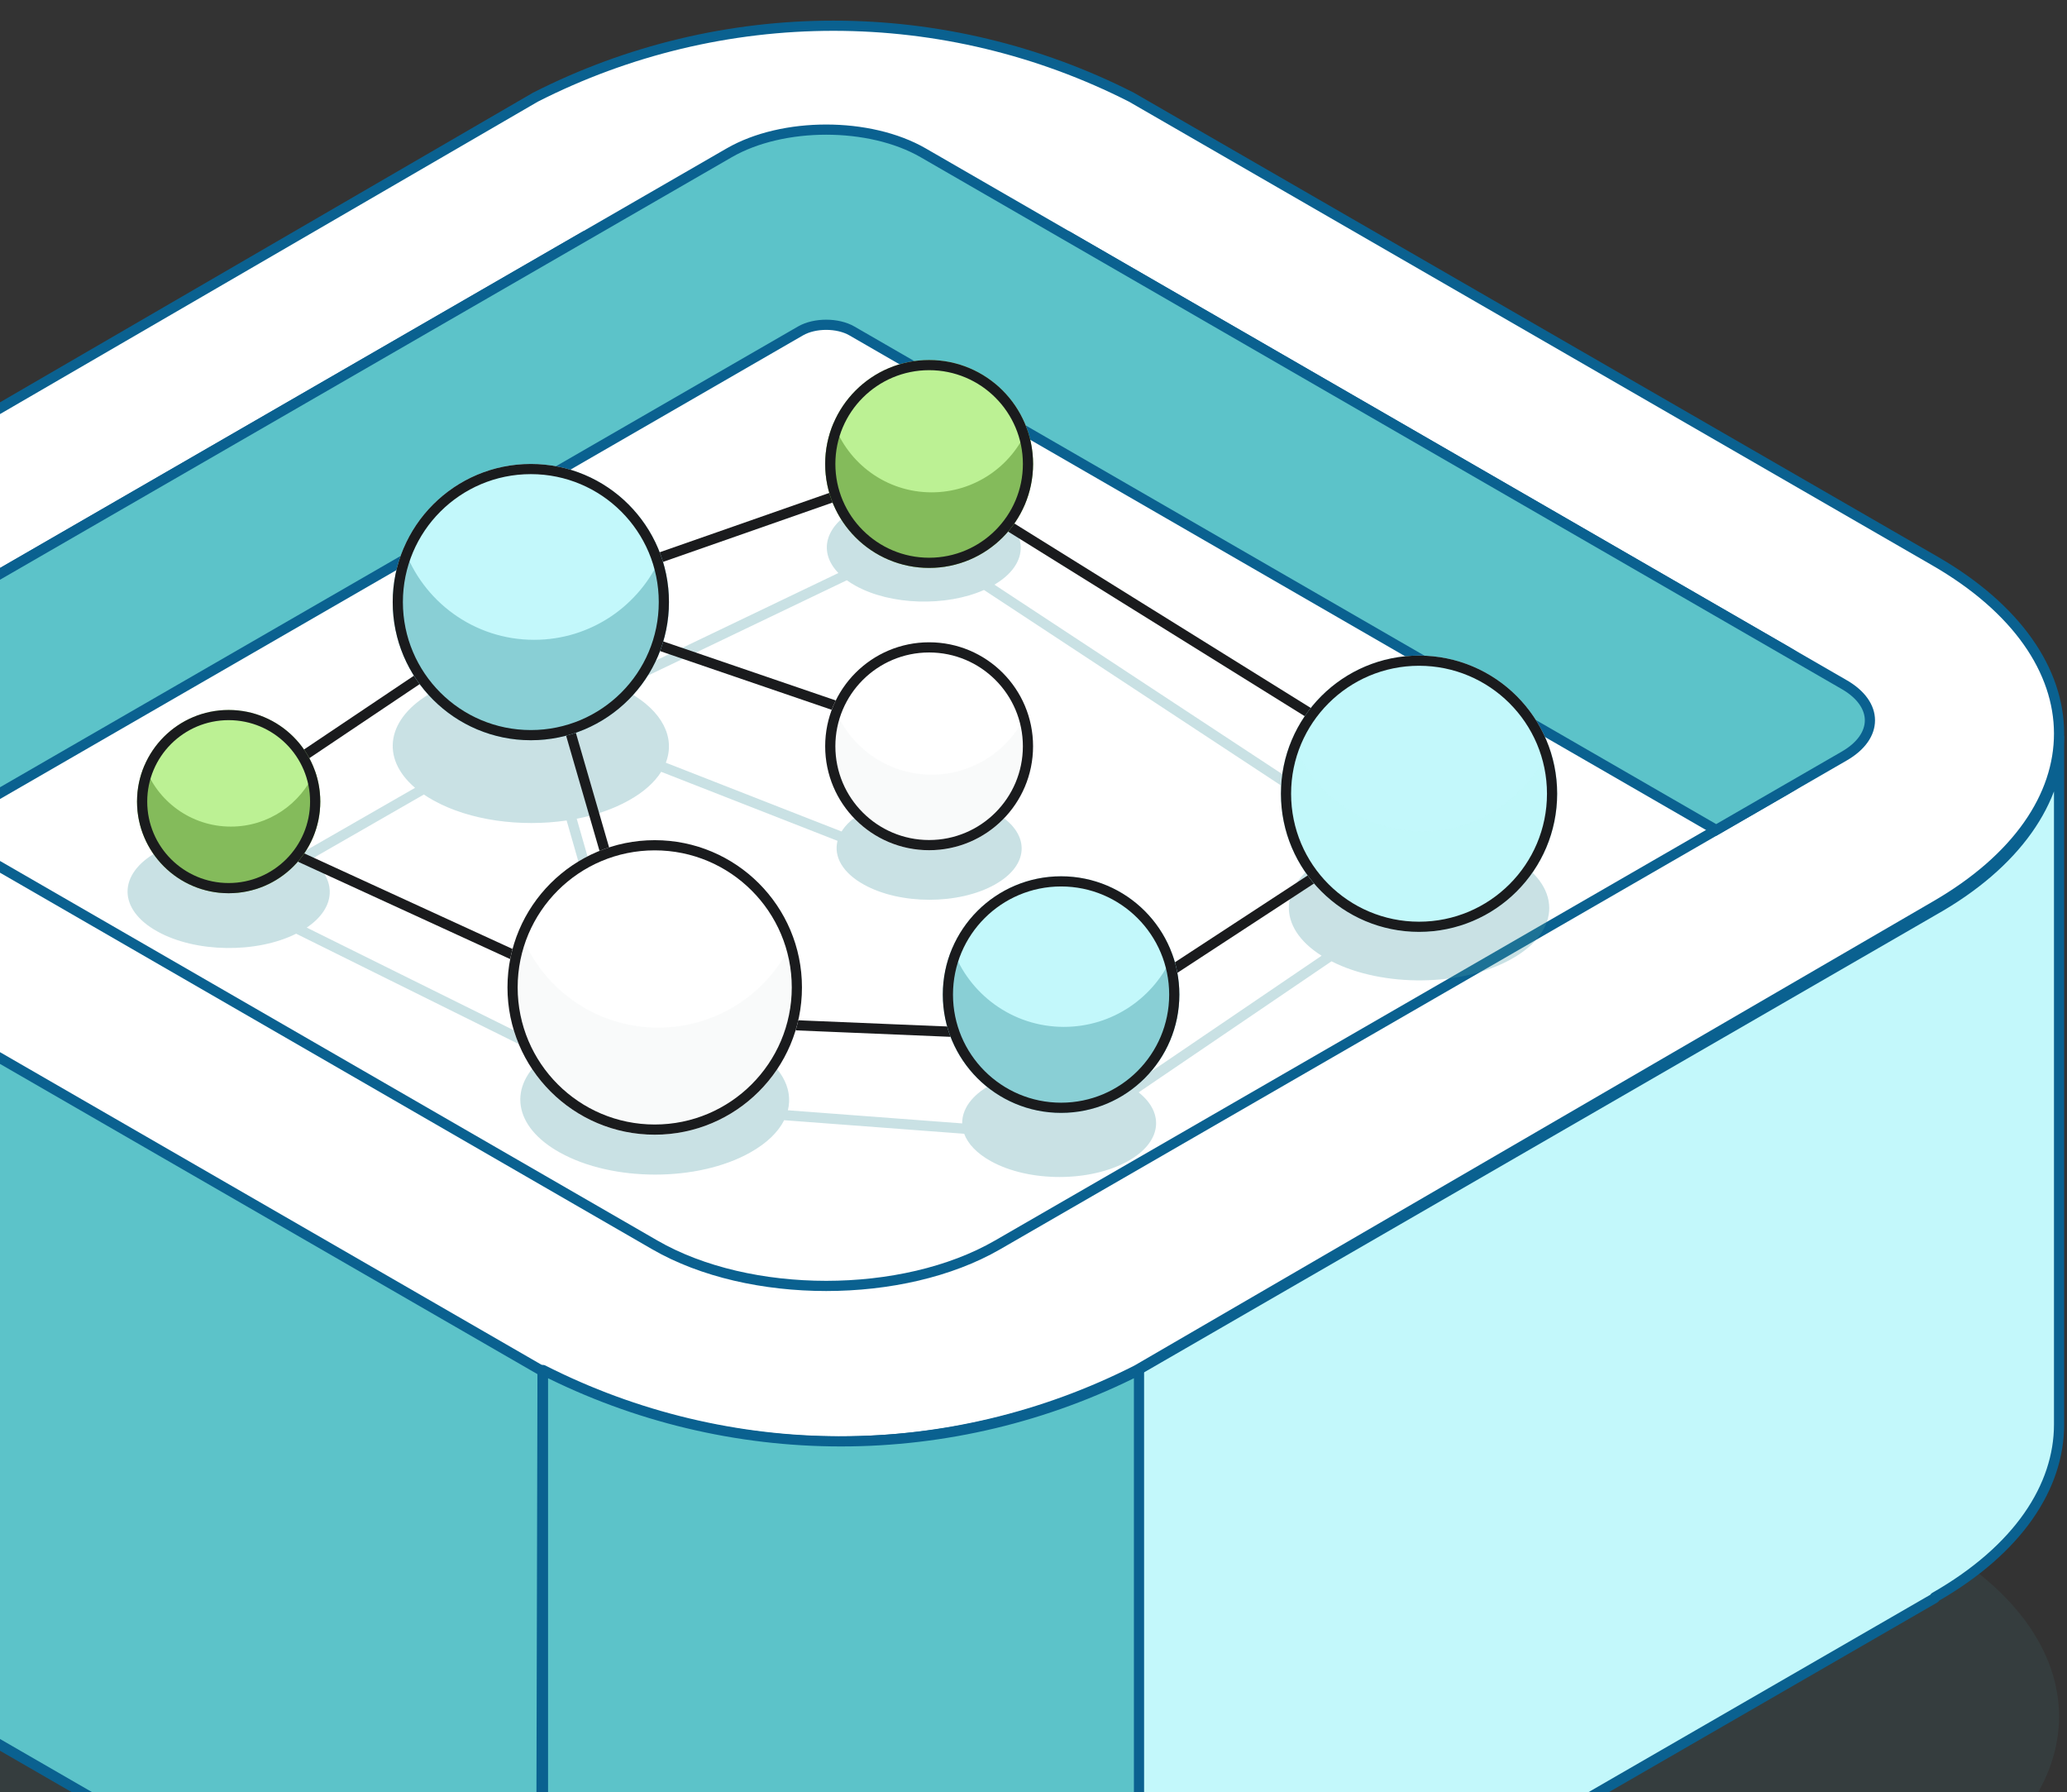 <svg xmlns="http://www.w3.org/2000/svg" width="203" height="176" viewBox="0 0 203 176" fill="none">
  <rect x="0" y="0" width="203" height="176" fill="#333333" stroke="none"/>
  <path opacity="0.1" d="M190.019 151.582C206.247 160.938 206.33 176.091 190.019 185.488L111.655 231.025C102.581 235.638 92.546 238.043 82.366 238.043C72.187 238.043 62.152 235.638 53.078 231.025L-25.824 185.488C-42.011 176.132 -42.135 160.979 -25.824 151.582L52.581 106.045C61.648 101.432 71.676 99.027 81.849 99.027C92.022 99.027 102.05 101.432 111.117 106.045L190.019 151.582Z" fill="#4C99A4"/>
  <path fill-rule="evenodd" clip-rule="evenodd" d="M-38.037 71.889V139.367C-38.037 145.484 -34.047 151.642 -25.824 156.346L-25.825 156.422L53.12 202L53.285 134.523L-25.617 88.945L-25.618 89.076V88.945C-33.897 84.308 -38.037 78.057 -38.037 71.889Z" fill="#5CC3C9"/>
  <path d="M-37.537 71.889C-37.537 71.612 -37.761 71.389 -38.037 71.389C-38.313 71.389 -38.537 71.612 -38.537 71.889H-37.537ZM-25.824 156.346L-25.324 156.348C-25.324 156.168 -25.42 156.002 -25.576 155.912L-25.824 156.346ZM-25.825 156.422L-26.325 156.42C-26.325 156.6 -26.23 156.765 -26.075 156.855L-25.825 156.422ZM53.12 202L52.87 202.433C53.024 202.522 53.215 202.522 53.369 202.433C53.524 202.344 53.619 202.18 53.62 202.001L53.12 202ZM53.285 134.523L53.785 134.524C53.786 134.345 53.69 134.18 53.535 134.09L53.285 134.523ZM-25.617 88.945L-25.367 88.512C-25.522 88.423 -25.712 88.422 -25.867 88.511C-26.021 88.6 -26.117 88.765 -26.117 88.943L-25.617 88.945ZM-25.618 89.076H-26.118C-26.118 89.352 -25.895 89.576 -25.619 89.576C-25.343 89.576 -25.119 89.353 -25.118 89.078L-25.618 89.076ZM-25.618 88.945H-25.118C-25.118 88.764 -25.216 88.597 -25.374 88.508L-25.618 88.945ZM-37.537 139.367V71.889H-38.537V139.367H-37.537ZM-25.576 155.912C-33.704 151.262 -37.537 145.244 -37.537 139.367H-38.537C-38.537 145.724 -34.389 152.022 -26.073 156.78L-25.576 155.912ZM-25.325 156.423L-25.324 156.348L-26.324 156.345L-26.325 156.42L-25.325 156.423ZM53.37 201.567L-25.575 155.989L-26.075 156.855L52.87 202.433L53.37 201.567ZM52.785 134.522L52.62 201.999L53.62 202.001L53.785 134.524L52.785 134.522ZM-25.868 89.378L53.035 134.956L53.535 134.09L-25.367 88.512L-25.868 89.378ZM-25.118 89.078L-25.117 88.946L-26.117 88.943L-26.118 89.074L-25.118 89.078ZM-26.118 88.945V89.076H-25.118V88.945H-26.118ZM-38.537 71.889C-38.537 78.3 -34.236 84.692 -25.862 89.381L-25.374 88.508C-33.558 83.925 -37.537 77.813 -37.537 71.889H-38.537Z" fill="#0A6190"/>
  <path fill-rule="evenodd" clip-rule="evenodd" d="M202.221 72.387V139.865C202.221 145.982 198.231 152.14 190.009 156.844L190.009 156.92L111.065 202.498L110.9 135.021L189.802 89.443L189.802 89.443C198.082 84.806 202.221 78.555 202.221 72.387Z" fill="#C3F8FB"/>
  <path d="M201.721 72.387C201.721 72.111 201.945 71.887 202.221 71.887C202.497 71.887 202.721 72.111 202.721 72.387H201.721ZM190.009 156.844L189.509 156.846C189.509 156.666 189.605 156.499 189.761 156.41L190.009 156.844ZM190.009 156.92L190.509 156.918C190.51 157.097 190.415 157.263 190.259 157.353L190.009 156.92ZM111.065 202.498L111.315 202.931C111.161 203.02 110.97 203.02 110.816 202.931C110.661 202.842 110.566 202.678 110.565 202.499L111.065 202.498ZM110.9 135.021L110.4 135.022C110.399 134.843 110.495 134.677 110.65 134.588L110.9 135.021ZM189.802 89.443L189.552 89.01C189.707 88.921 189.897 88.92 190.051 89.009C190.206 89.097 190.301 89.261 190.302 89.44L189.802 89.443ZM189.802 89.443L190.047 89.879C189.892 89.965 189.704 89.964 189.551 89.875C189.398 89.786 189.304 89.623 189.303 89.446L189.802 89.443ZM201.721 139.865V72.387H202.721V139.865H201.721ZM189.761 156.41C197.889 151.76 201.721 145.742 201.721 139.865H202.721C202.721 146.223 198.574 152.52 190.258 157.278L189.761 156.41ZM189.509 156.921L189.509 156.846L190.509 156.843L190.509 156.918L189.509 156.921ZM110.815 202.065L189.759 156.487L190.259 157.353L111.315 202.931L110.815 202.065ZM111.4 135.02L111.565 202.497L110.565 202.499L110.4 135.022L111.4 135.02ZM190.053 89.876L111.15 135.454L110.65 134.588L189.552 89.01L190.053 89.876ZM189.303 89.446L189.303 89.446L190.302 89.44L190.302 89.44L189.303 89.446ZM202.721 72.387C202.721 78.798 198.42 85.19 190.047 89.879L189.558 89.007C197.743 84.423 201.721 78.311 201.721 72.387H202.721Z" fill="#0A6190"/>
  <path d="M190.019 55.081C206.247 64.437 206.33 79.59 190.019 88.987L111.655 134.524C102.581 139.137 92.546 141.542 82.366 141.542C72.187 141.542 62.152 139.137 53.078 134.524L-25.824 88.987C-42.011 79.631 -42.135 64.478 -25.824 55.081L52.581 9.544C61.648 4.931 71.676 2.526 81.849 2.526C92.022 2.526 102.05 4.931 111.117 9.544L190.019 55.081Z" fill="white" stroke="#0A6190" stroke-linejoin="round"/>
  <path d="M111.861 134.524V202C102.8 206.633 92.77 209.049 82.593 209.049C72.417 209.049 62.386 206.633 53.326 202V134.524C62.394 139.131 72.422 141.53 82.593 141.53C92.765 141.53 102.792 139.131 111.861 134.524Z" fill="#5CC3C9" stroke="#0A6190" stroke-linejoin="round"/>
  <path d="M64.318 122.245L-13.139 77.53C-19.642 73.775 -19.642 67.688 -13.139 63.933L57.407 23.207H104.874L175.42 63.933C181.923 67.688 181.923 73.775 175.42 77.53L97.963 122.245C88.672 127.609 73.609 127.609 64.318 122.245Z" stroke="#0A6190"/>
  <path fill-rule="evenodd" clip-rule="evenodd" d="M71.614 15.006C76.875 11.968 85.406 11.968 90.667 15.006L181.133 67.232C184.482 69.165 184.482 72.299 181.133 74.231L168.547 81.498L83.664 32.495C82.27 31.69 80.011 31.69 78.617 32.495L-6.266 81.498L-18.852 74.231C-22.2 72.299 -22.2 69.165 -18.852 67.232L71.614 15.006Z" fill="#5CC3C9"/>
  <path d="M90.667 15.006L90.417 15.439L90.667 15.006ZM71.614 15.006L71.364 14.572L71.614 15.006ZM181.133 67.232L180.883 67.665L181.133 67.232ZM181.133 74.231L180.883 73.798L181.133 74.231ZM168.547 81.498L168.297 81.931L168.547 82.075L168.797 81.931L168.547 81.498ZM83.664 32.495L83.914 32.062V32.062L83.664 32.495ZM78.617 32.495L78.367 32.062V32.062L78.617 32.495ZM-6.266 81.498L-6.516 81.931L-6.266 82.075L-6.016 81.931L-6.266 81.498ZM-18.852 74.231L-19.102 74.664H-19.102L-18.852 74.231ZM-18.852 67.232L-19.102 66.799H-19.102L-18.852 67.232ZM90.917 14.572C88.192 13 84.653 12.227 81.141 12.227C77.628 12.227 74.089 13 71.364 14.572L71.864 15.439C74.401 13.974 77.757 13.227 81.141 13.227C84.524 13.227 87.88 13.974 90.417 15.439L90.917 14.572ZM181.383 66.799L90.917 14.572L90.417 15.439L180.883 67.665L181.383 66.799ZM181.383 74.664C183.149 73.645 184.145 72.24 184.145 70.732C184.145 69.223 183.149 67.818 181.383 66.799L180.883 67.665C182.466 68.579 183.145 69.707 183.145 70.732C183.145 71.757 182.466 72.885 180.883 73.798L181.383 74.664ZM168.797 81.931L181.383 74.664L180.883 73.798L168.297 81.065L168.797 81.931ZM168.797 81.065L83.914 32.062L83.414 32.928L168.297 81.931L168.797 81.065ZM83.914 32.062C83.123 31.605 82.118 31.391 81.141 31.391C80.163 31.391 79.158 31.605 78.367 32.062L78.867 32.928C79.47 32.58 80.292 32.391 81.141 32.391C81.989 32.391 82.811 32.58 83.414 32.928L83.914 32.062ZM78.367 32.062L-6.516 81.065L-6.016 81.931L78.867 32.928L78.367 32.062ZM-19.102 74.664L-6.516 81.931L-6.016 81.065L-18.602 73.798L-19.102 74.664ZM-19.102 66.799C-20.867 67.818 -21.863 69.223 -21.863 70.732C-21.863 72.24 -20.867 73.645 -19.102 74.664L-18.602 73.798C-20.185 72.885 -20.863 71.757 -20.863 70.732C-20.863 69.707 -20.185 68.579 -18.602 67.665L-19.102 66.799ZM71.364 14.572L-19.102 66.799L-18.602 67.665L71.864 15.439L71.364 14.572Z" fill="#0A6190"/>
  <path opacity="0.3" fill-rule="evenodd" clip-rule="evenodd" d="M15.413 83.665C11.551 85.818 11.566 89.31 15.459 91.463C19.216 93.554 25.2 93.627 29.085 91.682L53.476 103.773C49.862 106.634 50.368 110.616 54.996 113.175C60.173 116.057 68.529 116.057 73.665 113.175C75.309 112.259 76.425 111.16 77.012 109.996L94.692 111.327C95.056 112.312 95.928 113.25 97.308 114.014C101.042 116.092 107.069 116.092 110.774 114.014C114.07 112.176 114.421 109.323 111.829 107.262L130.767 94.393C135.803 96.961 143.595 96.888 148.435 94.172C153.41 91.399 153.39 86.903 148.376 84.13C144.901 82.208 139.946 81.618 135.576 82.36L97.662 57.408C101.182 55.336 101.107 52.065 97.435 50.034C93.701 47.969 87.674 47.969 83.97 50.034C80.943 51.721 80.399 54.265 82.338 56.266L59.797 67.066C54.496 65.037 47.198 65.329 42.511 67.941C37.921 70.499 37.339 74.44 40.764 77.359L29.619 83.759C29.565 83.728 29.509 83.696 29.454 83.665C25.56 81.512 19.276 81.512 15.413 83.665ZM96.638 57.932C92.913 59.58 87.477 59.44 84.014 57.512C83.706 57.342 83.424 57.163 83.167 56.977L61.015 67.591C61.246 67.703 61.472 67.819 61.693 67.941C65.103 69.827 66.336 72.465 65.39 74.891L82.651 81.645C83.082 80.944 83.8 80.285 84.804 79.726C88.339 77.755 94.091 77.755 97.654 79.726C101.218 81.696 101.232 84.892 97.697 86.862C94.161 88.846 88.409 88.846 84.846 86.862C82.727 85.691 81.863 84.086 82.254 82.563L64.934 75.786C64.287 76.811 63.227 77.774 61.755 78.594C60.265 79.43 58.511 80.031 56.64 80.394L62.476 100.727C66.417 100.431 70.56 101.124 73.604 102.807C76.667 104.501 77.925 106.818 77.377 109.02L94.497 110.31C94.473 108.945 95.396 107.577 97.264 106.536C100.968 104.471 106.996 104.471 110.729 106.536C110.801 106.575 110.872 106.616 110.941 106.656L129.796 93.844C125.345 91.055 125.511 86.796 130.294 84.13C131.45 83.485 132.775 82.99 134.191 82.646L96.638 57.932ZM30.124 91.081C32.991 89.155 33.132 86.395 30.546 84.38L41.629 78.016C41.922 78.215 42.237 78.408 42.573 78.594C46.127 80.573 51.139 81.229 55.648 80.564L61.464 100.825C59.069 101.112 56.792 101.773 54.935 102.807C54.753 102.909 54.577 103.013 54.408 103.119L30.124 91.081Z" fill="#4C99A4"/>
  <path d="M64.195 100.09L105.12 101.8L141.471 78.031L89.928 45.961L52.314 59.123M64.195 100.09L20.884 80.219L52.314 59.123M64.195 100.09L52.314 59.123M52.314 59.123L91.723 72.606" stroke="#1A1B1D"/>
  <circle cx="10.208" cy="10.208" r="10.208" transform="matrix(-1 -8.9407e-08 -8.9407e-08 1 101.457 63.068)" fill="white"/>
  <path opacity="0.5" fill-rule="evenodd" clip-rule="evenodd" d="M81.864 69.256C83.265 73.222 87.046 76.063 91.492 76.063C95.702 76.063 99.317 73.514 100.877 69.875C101.253 70.939 101.457 72.083 101.457 73.276C101.457 78.913 96.887 83.483 91.25 83.483C85.612 83.483 81.042 78.913 81.042 73.276C81.042 71.848 81.335 70.49 81.864 69.256Z" fill="#F5F6F6"/>
  <circle cx="10.208" cy="10.208" r="9.708" transform="matrix(-1 -8.9407e-08 -8.9407e-08 1 101.457 63.068)" stroke="#1A1B1D"/>
  <circle cx="10.208" cy="10.208" r="10.208" transform="matrix(-1 -8.9407e-08 -8.9407e-08 1 101.458 35.349)" fill="#BCF194"/>
  <path opacity="0.5" fill-rule="evenodd" clip-rule="evenodd" d="M81.865 41.536C83.265 45.502 87.047 48.344 91.492 48.344C95.702 48.344 99.317 45.795 100.878 42.157C101.253 43.22 101.458 44.365 101.458 45.557C101.458 51.194 96.887 55.764 91.25 55.764C85.612 55.764 81.042 51.194 81.042 45.557C81.042 44.129 81.335 42.77 81.865 41.536Z" fill="#4D8622"/>
  <circle cx="10.208" cy="10.208" r="9.708" transform="matrix(-1 -8.9407e-08 -8.9407e-08 1 101.458 35.349)" stroke="#1A1B1D"/>
  <circle cx="14.46" cy="14.46" r="14.46" transform="matrix(-1 -8.9407e-08 -8.9407e-08 1 78.76 82.498)" fill="white"/>
  <path opacity="0.5" fill-rule="evenodd" clip-rule="evenodd" d="M51.005 91.263C52.989 96.881 58.346 100.907 64.644 100.907C70.607 100.907 75.728 97.296 77.939 92.142C78.471 93.648 78.76 95.269 78.76 96.958C78.76 104.944 72.286 111.418 64.3 111.418C56.314 111.418 49.84 104.944 49.84 96.958C49.84 94.936 50.256 93.011 51.005 91.263Z" fill="#F5F6F6"/>
  <circle cx="14.46" cy="14.46" r="13.96" transform="matrix(-1 -8.9407e-08 -8.9407e-08 1 78.76 82.498)" stroke="#1A1B1D"/>
  <circle cx="8.997" cy="8.997" r="8.997" transform="matrix(-1 -8.9407e-08 -8.9407e-08 1 31.453 69.713)" fill="#BCF194"/>
  <path opacity="0.5" fill-rule="evenodd" clip-rule="evenodd" d="M14.185 75.166C15.419 78.662 18.753 81.166 22.671 81.166C26.381 81.166 29.567 78.92 30.942 75.713C31.273 76.651 31.454 77.659 31.454 78.71C31.454 83.679 27.426 87.707 22.457 87.707C17.488 87.707 13.46 83.679 13.46 78.71C13.46 77.452 13.718 76.254 14.185 75.166Z" fill="#4D8622"/>
  <circle cx="8.997" cy="8.997" r="8.497" transform="matrix(-1 -8.9407e-08 -8.9407e-08 1 31.453 69.713)" stroke="#1A1B1D"/>
  <circle cx="11.616" cy="11.616" r="11.616" transform="matrix(-1 -8.9407e-08 -8.9407e-08 1 115.825 86.044)" fill="#C3F8FB"/>
  <path opacity="0.5" fill-rule="evenodd" clip-rule="evenodd" d="M93.529 93.085C95.123 97.599 99.427 100.832 104.485 100.832C109.276 100.832 113.39 97.932 115.165 93.791C115.593 95.001 115.825 96.303 115.825 97.66C115.825 104.075 110.625 109.275 104.21 109.275C97.795 109.275 92.594 104.075 92.594 97.66C92.594 96.035 92.927 94.489 93.529 93.085Z" fill="#51A6B1"/>
  <circle cx="11.616" cy="11.616" r="11.116" transform="matrix(-1 -8.9407e-08 -8.9407e-08 1 115.825 86.044)" stroke="#1A1B1D"/>
  <circle cx="13.565" cy="13.565" r="13.565" transform="matrix(-1 -8.9407e-08 -8.9407e-08 1 65.698 45.556)" fill="#C3F8FB"/>
  <path opacity="0.5" fill-rule="evenodd" clip-rule="evenodd" d="M39.661 53.778C41.522 59.049 46.547 62.825 52.455 62.825C58.05 62.825 62.853 59.439 64.927 54.603C65.426 56.017 65.698 57.537 65.698 59.121C65.698 66.612 59.624 72.686 52.133 72.686C44.641 72.686 38.568 66.612 38.568 59.121C38.568 57.224 38.958 55.418 39.661 53.778Z" fill="#51A6B1"/>
  <circle cx="13.565" cy="13.565" r="13.065" transform="matrix(-1 -8.9407e-08 -8.9407e-08 1 65.698 45.556)" stroke="#1A1B1D"/>
  <circle cx="13.565" cy="13.565" r="13.565" transform="matrix(-1 -8.9407e-08 -8.9407e-08 1 152.929 64.374)" fill="#C3F8FB"/>
  <path opacity="0.5" fill-rule="evenodd" clip-rule="evenodd" d="M126.892 72.596C128.753 77.867 133.779 81.644 139.686 81.644C145.281 81.644 150.085 78.257 152.159 73.422C152.658 74.835 152.929 76.355 152.929 77.939C152.929 85.431 146.856 91.504 139.364 91.504C131.873 91.504 125.799 85.431 125.799 77.939C125.799 76.042 126.189 74.236 126.892 72.596Z" fill="#C3F8FB"/>
  <circle cx="13.565" cy="13.565" r="13.065" transform="matrix(-1 -8.9407e-08 -8.9407e-08 1 152.929 64.374)" stroke="#1A1B1D"/>
</svg>